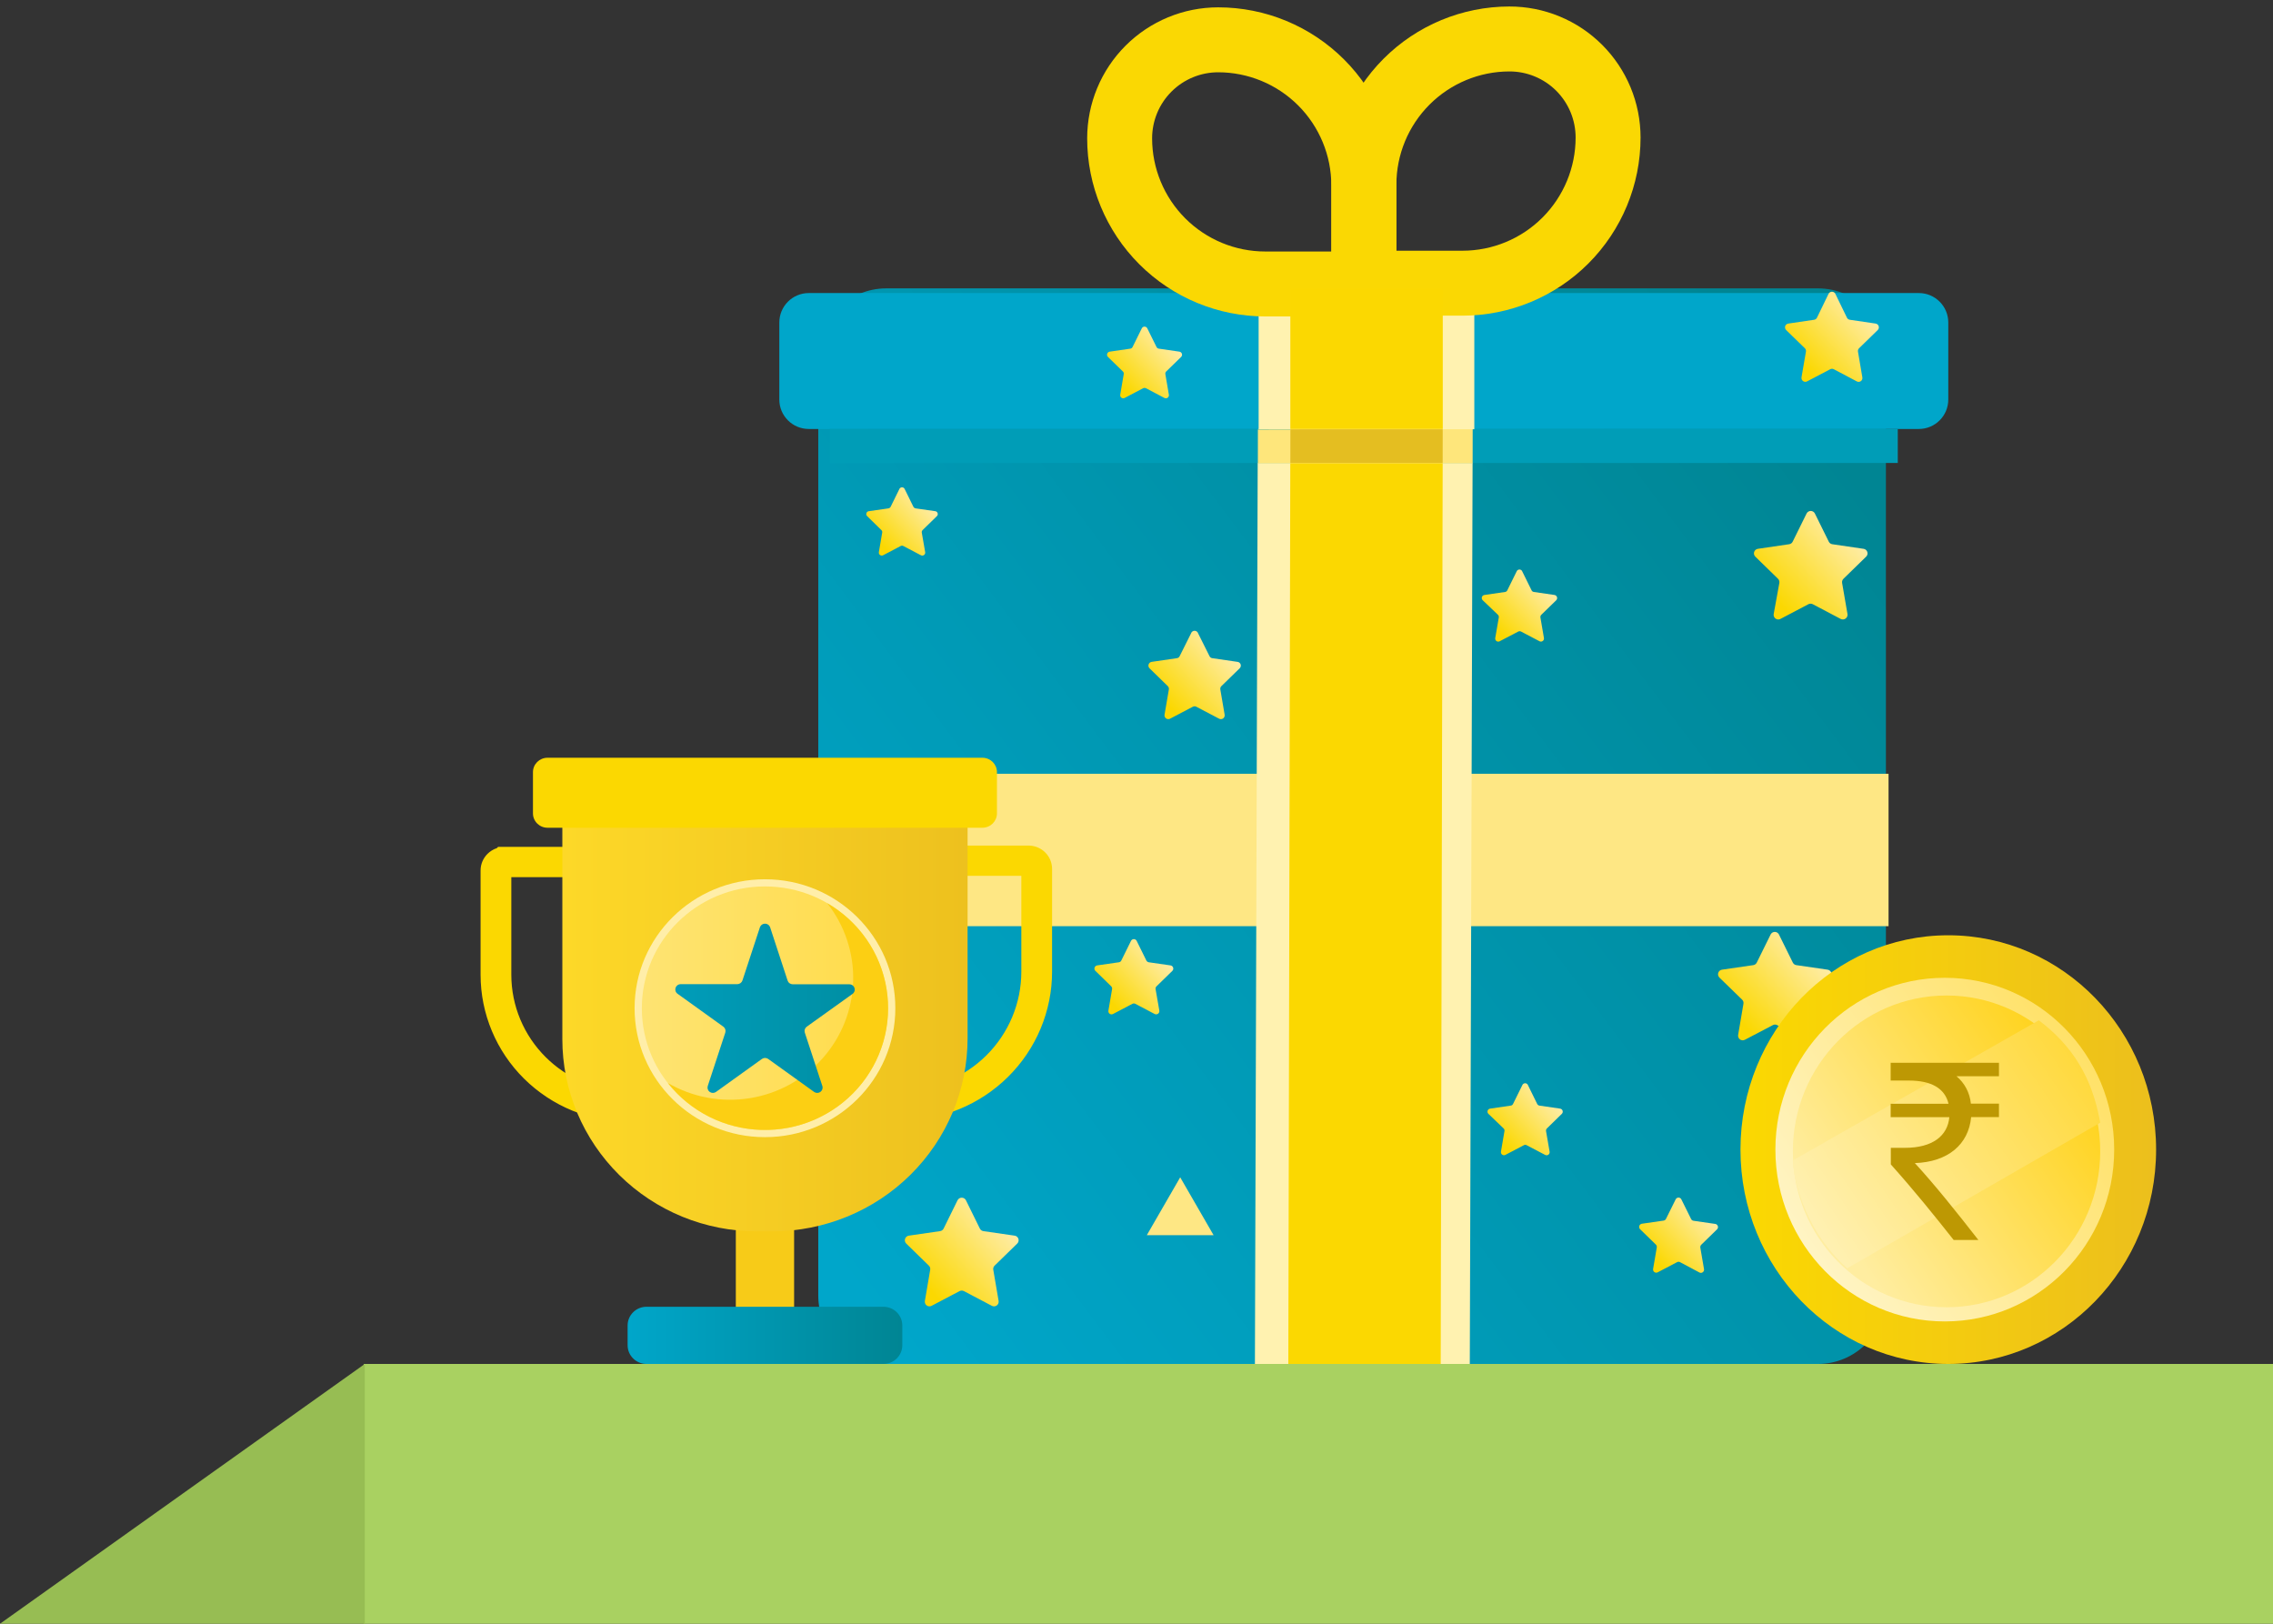 <svg width="175" height="125" viewBox="0 0 175 125" fill="none" xmlns="http://www.w3.org/2000/svg">
<rect x="0" y="0" width="175" height="125" fill="#333333" stroke="none"/>
<path d="M139.969 22.2H68.229C65.341 22.2 62.999 24.559 62.999 27.468V99.732C62.999 102.641 65.341 105 68.229 105H139.969C142.858 105 145.199 102.641 145.199 99.732V27.468C145.199 24.559 142.858 22.2 139.969 22.2Z" fill="url(#paint0_linear_141_627)"/>
<path d="M63.174 59.567V71.3H145.401V59.567L63.174 59.567Z" fill="#FEE784"/>
<path d="M113.161 105H96.617L96.839 32.98H113.384L113.161 105Z" fill="#FFF2B0"/>
<path d="M147.733 22.56H62.267C61.015 22.56 60 23.575 60 24.827V30.757C60 32.009 61.015 33.024 62.267 33.024H147.733C148.985 33.024 150 32.009 150 30.757V24.827C150 23.575 148.985 22.56 147.733 22.56Z" fill="#00A6CA"/>
<path d="M146.111 33.024H63.885V35.64H146.111V33.024Z" fill="#009DB7"/>
<path d="M110.921 105H99.189L99.346 33.024H111.078L110.921 105Z" fill="#FBD801"/>
<path d="M139.723 39.52L140.8 41.7C140.826 41.752 140.864 41.798 140.911 41.832C140.958 41.866 141.013 41.888 141.07 41.896L143.477 42.249C143.543 42.258 143.605 42.286 143.656 42.328C143.707 42.371 143.745 42.427 143.766 42.491C143.786 42.554 143.789 42.622 143.772 42.686C143.756 42.751 143.721 42.809 143.673 42.855L141.929 44.556C141.888 44.596 141.856 44.647 141.838 44.702C141.82 44.758 141.815 44.816 141.825 44.874L142.239 47.268C142.25 47.334 142.242 47.402 142.216 47.464C142.191 47.526 142.148 47.579 142.094 47.618C142.04 47.658 141.976 47.681 141.909 47.686C141.842 47.691 141.775 47.678 141.716 47.647L139.566 46.514C139.514 46.488 139.457 46.474 139.399 46.474C139.34 46.474 139.283 46.488 139.231 46.514L137.077 47.647C137.018 47.678 136.951 47.692 136.884 47.688C136.817 47.683 136.753 47.659 136.699 47.62C136.645 47.58 136.603 47.526 136.578 47.464C136.553 47.402 136.546 47.334 136.558 47.268L136.994 44.874C137.003 44.817 136.998 44.758 136.98 44.702C136.962 44.647 136.931 44.597 136.89 44.556L135.146 42.855C135.098 42.809 135.063 42.751 135.047 42.686C135.03 42.622 135.033 42.554 135.053 42.491C135.074 42.427 135.112 42.371 135.163 42.328C135.214 42.286 135.276 42.258 135.342 42.249L137.748 41.896C137.806 41.888 137.861 41.866 137.908 41.832C137.955 41.798 137.993 41.752 138.019 41.7L139.096 39.52C139.126 39.464 139.172 39.416 139.227 39.384C139.282 39.351 139.345 39.334 139.409 39.334C139.474 39.334 139.537 39.351 139.592 39.384C139.647 39.416 139.693 39.464 139.723 39.52Z" fill="url(#paint1_linear_141_627)"/>
<path d="M129.453 92.338L130.199 93.843C130.216 93.878 130.242 93.909 130.274 93.933C130.305 93.956 130.343 93.972 130.382 93.978L132.043 94.218C132.091 94.222 132.138 94.24 132.176 94.271C132.214 94.302 132.242 94.343 132.257 94.389C132.272 94.436 132.273 94.486 132.26 94.533C132.246 94.58 132.219 94.622 132.182 94.653L130.979 95.826C130.951 95.855 130.93 95.889 130.918 95.927C130.906 95.965 130.903 96.005 130.909 96.044L131.193 97.701C131.201 97.746 131.196 97.793 131.179 97.836C131.161 97.879 131.132 97.915 131.095 97.942C131.058 97.969 131.013 97.985 130.967 97.988C130.921 97.991 130.876 97.981 130.835 97.958L129.349 97.165C129.313 97.145 129.273 97.135 129.233 97.135C129.193 97.135 129.153 97.145 129.118 97.165L127.631 97.945C127.591 97.968 127.545 97.978 127.499 97.975C127.453 97.972 127.409 97.956 127.371 97.929C127.334 97.902 127.305 97.865 127.287 97.823C127.27 97.78 127.265 97.733 127.273 97.688L127.557 96.031C127.563 95.992 127.56 95.952 127.548 95.914C127.536 95.876 127.515 95.842 127.487 95.813L126.284 94.64C126.247 94.609 126.22 94.567 126.207 94.52C126.193 94.473 126.194 94.423 126.209 94.376C126.224 94.33 126.252 94.289 126.29 94.258C126.328 94.228 126.375 94.209 126.423 94.204L128.084 93.965C128.124 93.959 128.161 93.943 128.193 93.92C128.225 93.896 128.25 93.865 128.267 93.829L129.013 92.325C129.034 92.284 129.066 92.25 129.106 92.227C129.146 92.203 129.191 92.192 129.237 92.193C129.283 92.194 129.328 92.209 129.366 92.234C129.404 92.26 129.435 92.296 129.453 92.338Z" fill="url(#paint2_linear_141_627)"/>
<path d="M74.367 92.399L75.44 94.579C75.465 94.631 75.504 94.676 75.551 94.71C75.598 94.745 75.652 94.767 75.71 94.775L78.117 95.124C78.183 95.133 78.245 95.16 78.297 95.203C78.348 95.246 78.386 95.303 78.407 95.366C78.428 95.43 78.431 95.498 78.415 95.563C78.399 95.628 78.365 95.687 78.317 95.734L76.573 97.435C76.532 97.475 76.502 97.524 76.484 97.579C76.467 97.634 76.463 97.692 76.473 97.749L76.883 100.147C76.895 100.212 76.888 100.28 76.863 100.343C76.838 100.405 76.796 100.459 76.742 100.498C76.688 100.538 76.624 100.561 76.557 100.566C76.49 100.571 76.423 100.557 76.364 100.526L74.21 99.392C74.159 99.367 74.102 99.353 74.045 99.353C73.987 99.353 73.93 99.367 73.879 99.392L71.725 100.526C71.666 100.557 71.599 100.571 71.532 100.566C71.466 100.561 71.401 100.538 71.347 100.498C71.293 100.459 71.251 100.405 71.227 100.343C71.202 100.28 71.195 100.212 71.207 100.147L71.616 97.749C71.626 97.692 71.623 97.634 71.605 97.579C71.588 97.524 71.557 97.475 71.516 97.435L69.772 95.734C69.724 95.687 69.69 95.628 69.674 95.563C69.658 95.498 69.661 95.43 69.682 95.366C69.703 95.303 69.741 95.246 69.793 95.203C69.844 95.16 69.906 95.133 69.973 95.124L72.379 94.775C72.437 94.767 72.492 94.745 72.539 94.71C72.586 94.676 72.624 94.631 72.65 94.579L73.722 92.399C73.752 92.339 73.799 92.289 73.855 92.254C73.912 92.219 73.978 92.201 74.045 92.201C74.112 92.201 74.177 92.219 74.234 92.254C74.291 92.289 74.337 92.339 74.367 92.399Z" fill="url(#paint3_linear_141_627)"/>
<path d="M117.644 83.549L118.35 84.987C118.368 85.022 118.393 85.051 118.424 85.073C118.455 85.095 118.491 85.109 118.529 85.114L120.116 85.345C120.159 85.351 120.2 85.37 120.234 85.398C120.267 85.426 120.292 85.463 120.306 85.505C120.319 85.547 120.321 85.591 120.311 85.634C120.3 85.677 120.278 85.716 120.247 85.746L119.1 86.867C119.072 86.893 119.051 86.926 119.039 86.963C119.027 86.999 119.024 87.038 119.03 87.076L119.305 88.659C119.313 88.702 119.308 88.747 119.292 88.789C119.275 88.83 119.247 88.865 119.211 88.891C119.175 88.918 119.133 88.933 119.088 88.936C119.044 88.938 119 88.928 118.961 88.907L117.539 88.162C117.506 88.142 117.469 88.132 117.43 88.132C117.392 88.132 117.355 88.142 117.321 88.162L115.9 88.907C115.861 88.927 115.818 88.936 115.774 88.933C115.731 88.929 115.689 88.914 115.653 88.888C115.618 88.862 115.591 88.827 115.574 88.787C115.558 88.746 115.553 88.702 115.56 88.659L115.83 87.076C115.837 87.038 115.834 86.999 115.822 86.963C115.809 86.926 115.789 86.893 115.761 86.867L114.592 85.746C114.561 85.716 114.539 85.677 114.528 85.634C114.518 85.591 114.52 85.547 114.533 85.505C114.547 85.463 114.572 85.426 114.605 85.398C114.639 85.37 114.68 85.351 114.723 85.345L116.31 85.114C116.348 85.11 116.384 85.096 116.416 85.074C116.447 85.052 116.472 85.022 116.489 84.987L117.199 83.549C117.215 83.502 117.246 83.463 117.285 83.434C117.325 83.406 117.373 83.391 117.422 83.391C117.471 83.391 117.518 83.406 117.558 83.434C117.598 83.463 117.628 83.502 117.644 83.549Z" fill="url(#paint4_linear_141_627)"/>
<path d="M136.954 71.923L138.031 74.103C138.057 74.155 138.095 74.2 138.142 74.234C138.189 74.269 138.244 74.291 138.301 74.299L140.708 74.648C140.774 74.657 140.837 74.685 140.888 74.728C140.939 74.771 140.978 74.827 140.999 74.891C141.02 74.954 141.022 75.023 141.006 75.088C140.99 75.153 140.956 75.212 140.908 75.259L139.164 76.955C139.123 76.996 139.092 77.046 139.074 77.101C139.056 77.157 139.051 77.216 139.06 77.273L139.474 79.671C139.485 79.737 139.477 79.804 139.452 79.865C139.427 79.927 139.385 79.98 139.331 80.019C139.277 80.058 139.213 80.081 139.147 80.086C139.08 80.091 139.014 80.077 138.955 80.046L136.823 78.917C136.773 78.889 136.716 78.874 136.658 78.874C136.6 78.874 136.543 78.889 136.492 78.917L134.338 80.046C134.28 80.077 134.213 80.091 134.147 80.086C134.081 80.081 134.017 80.058 133.963 80.019C133.909 79.98 133.867 79.927 133.842 79.865C133.816 79.804 133.809 79.737 133.82 79.671L134.229 77.273C134.24 77.215 134.236 77.156 134.218 77.1C134.2 77.045 134.168 76.995 134.125 76.955L132.381 75.259C132.333 75.212 132.299 75.153 132.283 75.089C132.267 75.024 132.269 74.956 132.289 74.892C132.31 74.829 132.348 74.772 132.398 74.729C132.449 74.686 132.511 74.658 132.577 74.648L134.984 74.299C135.041 74.291 135.096 74.269 135.143 74.234C135.19 74.2 135.228 74.155 135.254 74.103L136.331 71.923C136.362 71.868 136.407 71.822 136.462 71.79C136.517 71.758 136.579 71.741 136.642 71.741C136.706 71.741 136.768 71.758 136.823 71.79C136.878 71.822 136.923 71.868 136.954 71.923Z" fill="url(#paint5_linear_141_627)"/>
<path d="M117.208 44.007L117.918 45.446C117.935 45.48 117.96 45.51 117.991 45.532C118.023 45.554 118.059 45.568 118.097 45.572L119.684 45.803C119.727 45.81 119.768 45.83 119.801 45.858C119.834 45.887 119.859 45.924 119.873 45.966C119.886 46.008 119.888 46.053 119.878 46.096C119.867 46.138 119.846 46.178 119.815 46.209L118.668 47.325C118.641 47.352 118.62 47.385 118.608 47.421C118.596 47.458 118.592 47.496 118.598 47.534L118.869 49.117C118.876 49.16 118.871 49.204 118.855 49.245C118.838 49.285 118.811 49.321 118.775 49.346C118.74 49.372 118.698 49.388 118.655 49.391C118.611 49.394 118.567 49.386 118.529 49.365L117.107 48.62C117.074 48.603 117.036 48.594 116.998 48.594C116.96 48.594 116.923 48.603 116.889 48.62L115.464 49.365C115.425 49.387 115.381 49.397 115.336 49.394C115.292 49.391 115.249 49.376 115.213 49.35C115.177 49.324 115.149 49.288 115.133 49.247C115.116 49.206 115.112 49.161 115.119 49.117L115.394 47.534C115.4 47.496 115.397 47.458 115.385 47.421C115.373 47.385 115.352 47.352 115.324 47.325L114.156 46.209C114.123 46.178 114.1 46.139 114.089 46.096C114.078 46.053 114.079 46.007 114.093 45.965C114.106 45.922 114.132 45.884 114.166 45.856C114.201 45.827 114.242 45.809 114.287 45.803L115.874 45.572C115.911 45.568 115.947 45.554 115.977 45.532C116.008 45.509 116.032 45.48 116.048 45.446L116.759 44.007C116.774 43.959 116.804 43.917 116.844 43.888C116.884 43.858 116.933 43.842 116.983 43.842C117.033 43.842 117.082 43.858 117.122 43.888C117.163 43.917 117.193 43.959 117.208 44.007Z" fill="url(#paint6_linear_141_627)"/>
<path d="M141.325 22.66L142.197 24.456C142.218 24.499 142.249 24.536 142.288 24.564C142.327 24.592 142.372 24.61 142.419 24.617L144.403 24.909C144.457 24.917 144.508 24.94 144.551 24.975C144.593 25.01 144.624 25.057 144.641 25.109C144.658 25.162 144.66 25.218 144.646 25.271C144.632 25.325 144.604 25.373 144.564 25.411L143.13 26.81C143.095 26.844 143.07 26.885 143.055 26.931C143.041 26.976 143.038 27.025 143.047 27.072L143.383 29.047C143.394 29.103 143.389 29.16 143.368 29.213C143.347 29.266 143.312 29.311 143.265 29.344C143.219 29.377 143.165 29.396 143.108 29.398C143.051 29.4 142.995 29.386 142.947 29.357L141.185 28.424C141.143 28.402 141.096 28.391 141.048 28.391C141 28.391 140.953 28.402 140.911 28.424L139.136 29.357C139.087 29.384 139.032 29.397 138.976 29.393C138.92 29.39 138.866 29.372 138.821 29.339C138.775 29.307 138.74 29.262 138.718 29.21C138.697 29.159 138.691 29.102 138.7 29.047L139.04 27.072C139.049 27.025 139.047 26.976 139.032 26.931C139.018 26.885 138.992 26.844 138.958 26.81L137.519 25.411C137.479 25.373 137.45 25.324 137.437 25.27C137.424 25.217 137.426 25.16 137.443 25.108C137.46 25.055 137.492 25.009 137.535 24.974C137.578 24.938 137.63 24.916 137.684 24.909L139.668 24.617C139.715 24.61 139.76 24.592 139.799 24.564C139.838 24.536 139.869 24.499 139.89 24.456L140.762 22.66C140.782 22.601 140.82 22.549 140.87 22.513C140.921 22.477 140.981 22.457 141.044 22.457C141.106 22.457 141.166 22.477 141.217 22.513C141.267 22.549 141.305 22.601 141.325 22.66Z" fill="url(#paint7_linear_141_627)"/>
<path d="M88.331 25.276L89.041 26.714C89.058 26.749 89.083 26.778 89.115 26.8C89.146 26.823 89.182 26.837 89.22 26.841L90.807 27.072C90.85 27.079 90.891 27.098 90.924 27.127C90.957 27.155 90.982 27.193 90.996 27.235C91.009 27.277 91.011 27.321 91.001 27.364C90.991 27.407 90.969 27.446 90.938 27.477L89.787 28.598C89.76 28.624 89.741 28.657 89.729 28.692C89.718 28.728 89.715 28.766 89.722 28.803L89.992 30.386C90 30.429 89.995 30.474 89.978 30.515C89.962 30.557 89.934 30.592 89.898 30.618C89.862 30.644 89.819 30.66 89.775 30.662C89.731 30.665 89.686 30.655 89.647 30.634L88.231 29.888C88.196 29.871 88.158 29.862 88.119 29.862C88.081 29.862 88.043 29.871 88.008 29.888L86.591 30.634C86.552 30.655 86.508 30.665 86.464 30.662C86.419 30.66 86.377 30.644 86.341 30.618C86.305 30.592 86.277 30.557 86.26 30.515C86.244 30.474 86.239 30.429 86.247 30.386L86.517 28.803C86.524 28.766 86.522 28.728 86.51 28.692C86.499 28.656 86.479 28.624 86.452 28.598L85.301 27.477C85.27 27.446 85.248 27.407 85.238 27.364C85.228 27.321 85.229 27.277 85.243 27.235C85.256 27.193 85.281 27.155 85.314 27.127C85.348 27.098 85.388 27.079 85.432 27.072L87.023 26.841C87.06 26.836 87.096 26.822 87.126 26.8C87.156 26.777 87.181 26.748 87.197 26.714L87.908 25.276C87.927 25.236 87.957 25.203 87.995 25.179C88.032 25.156 88.075 25.144 88.119 25.144C88.163 25.144 88.207 25.156 88.244 25.179C88.281 25.203 88.311 25.236 88.331 25.276Z" fill="url(#paint8_linear_141_627)"/>
<path d="M69.647 37.64L70.323 39.013C70.34 39.045 70.364 39.073 70.394 39.094C70.423 39.116 70.457 39.13 70.493 39.136L72.006 39.353C72.048 39.359 72.087 39.376 72.12 39.403C72.152 39.431 72.176 39.466 72.189 39.507C72.202 39.547 72.203 39.59 72.192 39.631C72.181 39.672 72.159 39.709 72.128 39.737L71.034 40.805C71.008 40.831 70.989 40.861 70.977 40.896C70.966 40.93 70.963 40.966 70.968 41.002L71.23 42.506C71.237 42.547 71.232 42.59 71.217 42.629C71.201 42.668 71.174 42.702 71.141 42.727C71.107 42.752 71.066 42.767 71.024 42.77C70.982 42.773 70.94 42.765 70.903 42.746L69.552 42.035C69.519 42.018 69.483 42.009 69.447 42.009C69.41 42.009 69.374 42.018 69.342 42.035L67.991 42.746C67.953 42.765 67.911 42.773 67.869 42.77C67.827 42.767 67.787 42.752 67.753 42.727C67.719 42.702 67.693 42.668 67.677 42.629C67.661 42.59 67.657 42.547 67.664 42.506L67.921 41.002C67.928 40.966 67.926 40.929 67.915 40.895C67.903 40.86 67.883 40.829 67.856 40.805L66.766 39.737C66.735 39.709 66.713 39.672 66.702 39.631C66.691 39.59 66.692 39.547 66.705 39.507C66.718 39.466 66.742 39.431 66.774 39.403C66.806 39.376 66.846 39.359 66.888 39.353L68.4 39.136C68.436 39.13 68.47 39.116 68.5 39.094C68.529 39.073 68.553 39.045 68.571 39.013L69.246 37.64C69.264 37.602 69.293 37.57 69.328 37.548C69.364 37.526 69.405 37.514 69.447 37.514C69.489 37.514 69.53 37.526 69.565 37.548C69.601 37.57 69.629 37.602 69.647 37.64Z" fill="url(#paint9_linear_141_627)"/>
<path d="M92.249 48.768L93.121 50.512C93.141 50.555 93.171 50.592 93.209 50.619C93.248 50.647 93.292 50.664 93.339 50.669L95.283 50.953C95.337 50.96 95.388 50.982 95.429 51.017C95.471 51.051 95.502 51.097 95.519 51.148C95.535 51.2 95.537 51.255 95.524 51.308C95.511 51.36 95.484 51.408 95.445 51.446L94.036 52.819C94.003 52.852 93.977 52.892 93.963 52.937C93.948 52.982 93.945 53.03 93.954 53.076L94.285 55.016C94.295 55.072 94.29 55.129 94.268 55.181C94.247 55.233 94.211 55.277 94.165 55.31C94.119 55.342 94.065 55.36 94.009 55.362C93.953 55.364 93.897 55.35 93.849 55.322L92.105 54.406C92.064 54.385 92.018 54.373 91.972 54.373C91.926 54.373 91.88 54.385 91.839 54.406L90.095 55.322C90.047 55.35 89.992 55.364 89.935 55.362C89.879 55.36 89.825 55.342 89.779 55.31C89.733 55.277 89.697 55.233 89.676 55.181C89.655 55.129 89.649 55.072 89.659 55.016L89.991 53.076C89.999 53.03 89.996 52.982 89.981 52.937C89.967 52.892 89.942 52.852 89.908 52.819L88.5 51.446C88.462 51.407 88.436 51.359 88.424 51.307C88.412 51.255 88.414 51.201 88.431 51.15C88.447 51.099 88.478 51.054 88.518 51.019C88.559 50.984 88.608 50.962 88.661 50.953L90.605 50.669C90.652 50.664 90.697 50.647 90.735 50.619C90.773 50.592 90.803 50.555 90.823 50.512L91.695 48.768C91.712 48.708 91.749 48.655 91.799 48.617C91.849 48.58 91.909 48.559 91.972 48.559C92.035 48.559 92.096 48.58 92.146 48.617C92.196 48.655 92.232 48.708 92.249 48.768Z" fill="url(#paint10_linear_141_627)"/>
<path d="M87.517 72.439L88.258 73.943C88.277 73.979 88.303 74.01 88.336 74.033C88.369 74.057 88.406 74.072 88.446 74.079L90.107 74.318C90.155 74.323 90.202 74.341 90.24 74.372C90.278 74.403 90.306 74.444 90.321 74.49C90.336 74.537 90.337 74.587 90.323 74.633C90.31 74.68 90.283 74.723 90.246 74.754L89.043 75.927C89.013 75.954 88.991 75.989 88.978 76.027C88.965 76.065 88.962 76.106 88.969 76.145L89.257 77.798C89.265 77.844 89.26 77.891 89.242 77.934C89.224 77.977 89.195 78.014 89.157 78.041C89.12 78.069 89.075 78.085 89.029 78.088C88.982 78.091 88.936 78.081 88.895 78.059L87.413 77.279C87.377 77.259 87.337 77.249 87.297 77.249C87.257 77.249 87.217 77.259 87.181 77.279L85.695 78.059C85.654 78.082 85.608 78.092 85.561 78.089C85.515 78.086 85.47 78.07 85.433 78.043C85.395 78.015 85.366 77.978 85.349 77.934C85.332 77.891 85.328 77.843 85.337 77.798L85.621 76.145C85.627 76.106 85.625 76.066 85.612 76.028C85.6 75.99 85.579 75.955 85.551 75.927L84.348 74.754C84.311 74.723 84.284 74.681 84.27 74.635C84.257 74.588 84.257 74.538 84.272 74.492C84.286 74.446 84.314 74.404 84.351 74.374C84.389 74.343 84.435 74.324 84.483 74.318L86.144 74.079C86.184 74.073 86.222 74.058 86.255 74.035C86.287 74.011 86.314 73.98 86.331 73.943L87.073 72.439C87.092 72.397 87.123 72.36 87.163 72.335C87.202 72.309 87.248 72.296 87.295 72.296C87.342 72.296 87.388 72.309 87.427 72.335C87.466 72.36 87.498 72.397 87.517 72.439Z" fill="url(#paint11_linear_141_627)"/>
<path d="M90.865 90.633L88.293 95.089H93.437L90.865 90.633Z" fill="#FEE784"/>
<path d="M113.379 35.662H96.843L96.847 33.063L113.383 33.024L113.379 35.662Z" fill="#FEE67B"/>
<path d="M111.071 35.639H99.344L99.348 33.045L111.075 33.002L111.071 35.639Z" fill="#E4BE21"/>
<path d="M113.508 22.223H96.903V33.045H113.508V22.223Z" fill="#FFF2B0"/>
<path d="M93.787 3.065C96.76 3.065 99.612 4.246 101.715 6.348C103.817 8.45 104.999 11.301 105 14.275V21.861H97.415C94.441 21.861 91.589 20.68 89.486 18.577C87.383 16.474 86.202 13.621 86.202 10.647V10.647C86.203 8.636 87.002 6.707 88.425 5.285C89.847 3.864 91.776 3.065 93.787 3.065V3.065Z" stroke="#FAD803" stroke-width="5" stroke-miterlimit="10"/>
<path d="M123.808 10.586C123.808 13.561 122.626 16.413 120.523 18.516C118.421 20.619 115.569 21.801 112.595 21.801H105.009V14.214C105.009 11.242 106.189 8.392 108.289 6.289C110.389 4.186 113.237 3.003 116.209 3C117.206 2.998 118.194 3.193 119.116 3.574C120.038 3.954 120.875 4.513 121.581 5.217C122.287 5.922 122.847 6.759 123.229 7.68C123.611 8.602 123.808 9.589 123.808 10.586Z" stroke="#FAD803" stroke-width="5" stroke-miterlimit="10"/>
<path d="M111.08 22.223H99.344V33.027H111.08V22.223Z" fill="#FBD801"/>
<path fill-rule="evenodd" clip-rule="evenodd" d="M69.953 67.425V83.916C70.977 83.856 71.984 83.627 72.934 83.238C74.053 82.779 75.071 82.107 75.928 81.26C76.785 80.412 77.466 79.405 77.93 78.297C78.394 77.189 78.633 76.001 78.633 74.801V67.425H69.953ZM68.117 65.621C68.457 65.284 68.92 65.094 69.404 65.094H79.182C79.666 65.094 80.129 65.284 80.469 65.621C80.81 65.957 81 66.413 81 66.887V74.801C81 76.306 80.7 77.796 80.118 79.186C79.536 80.577 78.682 81.84 77.605 82.905C76.529 83.969 75.251 84.814 73.843 85.391C72.436 85.967 70.928 86.264 69.404 86.264C68.92 86.264 68.457 86.074 68.117 85.737C67.776 85.4 67.586 84.945 67.586 84.471V66.887C67.586 66.413 67.776 65.957 68.117 65.621ZM38.348 65.195H48.459C48.701 65.195 48.94 65.242 49.164 65.334C49.387 65.425 49.59 65.559 49.76 65.728C49.931 65.896 50.066 66.096 50.158 66.316C50.25 66.535 50.297 66.771 50.297 67.008V84.552C50.297 85.031 50.104 85.492 49.76 85.832C49.416 86.173 48.948 86.365 48.459 86.365C45.418 86.365 42.503 85.17 40.354 83.046C38.206 80.921 37 78.041 37 75.038V67.01C37 66.53 37.193 66.07 37.537 65.729C37.739 65.529 37.984 65.38 38.25 65.292L38.348 65.195ZM39.367 67.526V75.038C39.367 77.425 40.326 79.714 42.032 81.4C43.612 82.963 45.713 83.89 47.93 84.018V67.526H39.367Z" fill="#FBD801"/>
<path d="M59.384 92.003H58.405C57.436 92.003 56.651 92.78 56.651 93.738V101.2C56.651 102.158 57.436 102.935 58.405 102.935H59.384C60.353 102.935 61.139 102.158 61.139 101.2V93.738C61.139 92.78 60.353 92.003 59.384 92.003Z" fill="#F7CB18"/>
<path d="M44.955 58.919H72.834C73.275 58.919 73.697 59.092 74.008 59.4C74.32 59.708 74.495 60.126 74.495 60.561V79.931C74.496 83.871 72.915 87.65 70.099 90.436C67.283 93.223 63.463 94.79 59.479 94.792H58.266C56.3 94.793 54.354 94.41 52.537 93.667C50.721 92.923 49.07 91.833 47.68 90.459C46.29 89.085 45.187 87.453 44.434 85.657C43.682 83.861 43.295 81.936 43.295 79.992V60.561C43.295 60.126 43.469 59.708 43.781 59.4C44.092 59.092 44.515 58.919 44.955 58.919Z" fill="url(#paint12_linear_141_627)"/>
<path d="M75.636 58.334H42.153C41.535 58.334 41.033 58.829 41.033 59.441V62.615C41.033 63.227 41.535 63.722 42.153 63.722H75.636C76.255 63.722 76.756 63.227 76.756 62.615V59.441C76.756 58.829 76.255 58.334 75.636 58.334Z" fill="#FBD801"/>
<path d="M58.895 87.541C64.439 87.541 68.933 83.097 68.933 77.614C68.933 72.132 64.439 67.688 58.895 67.688C53.351 67.688 48.857 72.132 48.857 77.614C48.857 83.097 53.351 87.541 58.895 87.541Z" fill="#FFEEA9"/>
<path d="M58.895 86.989C64.13 86.989 68.374 82.792 68.374 77.614C68.374 72.437 64.13 68.24 58.895 68.24C53.659 68.24 49.415 72.437 49.415 77.614C49.415 82.792 53.659 86.989 58.895 86.989Z" fill="url(#paint13_linear_141_627)"/>
<path d="M63.685 69.526C65.041 71.245 65.748 73.378 65.685 75.557C65.622 77.736 64.793 79.825 63.34 81.465C61.888 83.105 59.902 84.192 57.726 84.541C55.55 84.889 53.319 84.476 51.418 83.373C52.275 84.463 53.366 85.351 54.611 85.976C55.857 86.6 57.226 86.944 58.622 86.984C60.018 87.024 61.405 86.759 62.685 86.207C63.965 85.655 65.106 84.83 66.026 83.792C66.946 82.753 67.622 81.526 68.007 80.199C68.392 78.872 68.476 77.477 68.252 76.114C68.028 74.751 67.503 73.454 66.714 72.315C65.924 71.176 64.89 70.224 63.685 69.526Z" fill="#FCCF13"/>
<path d="M59.289 71.375L60.637 75.484C60.663 75.567 60.715 75.64 60.786 75.692C60.858 75.744 60.943 75.772 61.032 75.773H65.394C65.481 75.772 65.567 75.799 65.638 75.85C65.709 75.901 65.762 75.973 65.789 76.056C65.816 76.138 65.816 76.227 65.788 76.309C65.761 76.392 65.708 76.464 65.636 76.514L62.111 79.038C62.041 79.09 61.989 79.162 61.962 79.244C61.936 79.326 61.937 79.414 61.964 79.496L63.312 83.599C63.34 83.681 63.34 83.77 63.313 83.853C63.286 83.935 63.233 84.007 63.163 84.058C63.092 84.109 63.006 84.136 62.919 84.136C62.831 84.136 62.745 84.108 62.675 84.057L59.146 81.522C59.075 81.471 58.99 81.443 58.902 81.443C58.814 81.443 58.729 81.471 58.658 81.522L55.129 84.057C55.058 84.108 54.973 84.136 54.885 84.136C54.798 84.136 54.712 84.109 54.641 84.058C54.57 84.007 54.518 83.935 54.491 83.853C54.464 83.77 54.464 83.681 54.492 83.599L55.84 79.496C55.867 79.414 55.867 79.326 55.841 79.244C55.815 79.162 55.763 79.09 55.693 79.038L52.165 76.503C52.093 76.452 52.04 76.38 52.013 76.298C51.985 76.216 51.985 76.127 52.012 76.044C52.039 75.962 52.092 75.89 52.163 75.839C52.234 75.788 52.319 75.761 52.407 75.761H56.769C56.858 75.761 56.943 75.732 57.014 75.68C57.085 75.628 57.138 75.555 57.164 75.472L58.512 71.369C58.542 71.291 58.595 71.224 58.665 71.177C58.735 71.13 58.818 71.105 58.903 71.106C58.987 71.106 59.069 71.132 59.139 71.181C59.208 71.229 59.26 71.297 59.289 71.375Z" fill="url(#paint14_linear_141_627)"/>
<path d="M68.013 100.598H49.776C48.972 100.598 48.32 101.243 48.32 102.038V103.56C48.32 104.356 48.972 105 49.776 105H68.013C68.817 105 69.469 104.356 69.469 103.56V102.038C69.469 101.243 68.817 100.598 68.013 100.598Z" fill="url(#paint15_linear_141_627)"/>
<rect x="28" y="105" width="147" height="20" fill="#A9D161"/>
<path d="M0 125L28.087 105V125H0Z" fill="#97BD53"/>
<path d="M150 105C158.837 105 166 97.613 166 88.5C166 79.387 158.837 72 150 72C141.163 72 134 79.387 134 88.5C134 97.613 141.163 105 150 105Z" fill="url(#paint16_linear_141_627)"/>
<path d="M149.731 101.727C156.934 101.727 162.773 95.805 162.773 88.5C162.773 81.195 156.934 75.273 149.731 75.273C142.528 75.273 136.689 81.195 136.689 88.5C136.689 95.805 142.528 101.727 149.731 101.727Z" fill="url(#paint17_linear_141_627)"/>
<path d="M149.865 100.636C156.4 100.636 161.697 95.264 161.697 88.636C161.697 82.009 156.4 76.636 149.865 76.636C143.331 76.636 138.033 82.009 138.033 88.636C138.033 95.264 143.331 100.636 149.865 100.636Z" fill="url(#paint18_linear_141_627)"/>
<path d="M142.221 97.636L161.697 86.427C161.078 82.879 159.498 80.456 156.969 78.545L138.033 89.335C138.034 90.156 138.625 94.441 142.221 97.636Z" fill="url(#paint19_linear_141_627)"/>
<path d="M153.901 82.854H150.633C150.943 83.11 151.201 83.429 151.391 83.791C151.581 84.153 151.7 84.552 151.74 84.963H153.901V85.998H151.76C151.564 88.11 149.959 89.455 147.426 89.538C148.968 91.213 150.653 93.325 152.315 95.455H150.414C148.872 93.509 147.426 91.71 145.576 89.639V88.363H146.666C148.803 88.363 149.95 87.432 150.081 86.004H145.564V84.969H150.019C149.734 83.779 148.692 83.184 146.97 83.184H145.564V81.818H153.901V82.854Z" fill="#BD9803"/>
<defs>
<linearGradient id="paint0_linear_141_627" x1="62.464" y1="95.254" x2="142.31" y2="35.437" gradientUnits="userSpaceOnUse">
<stop stop-color="#00A6CA"/>
<stop offset="1" stop-color="#008593"/>
</linearGradient>
<linearGradient id="paint1_linear_141_627" x1="136.977" y1="46.474" x2="143.46" y2="40.58" gradientUnits="userSpaceOnUse">
<stop stop-color="#FBD801"/>
<stop offset="1" stop-color="#FFEFBC"/>
</linearGradient>
<linearGradient id="paint2_linear_141_627" x1="127.557" y1="97.134" x2="132.035" y2="93.071" gradientUnits="userSpaceOnUse">
<stop stop-color="#FBD801"/>
<stop offset="1" stop-color="#FFEFBC"/>
</linearGradient>
<linearGradient id="paint3_linear_141_627" x1="71.616" y1="99.353" x2="78.1" y2="93.459" gradientUnits="userSpaceOnUse">
<stop stop-color="#FBD801"/>
<stop offset="1" stop-color="#FFEFBC"/>
</linearGradient>
<linearGradient id="paint4_linear_141_627" x1="115.813" y1="88.131" x2="120.09" y2="84.247" gradientUnits="userSpaceOnUse">
<stop stop-color="#FBD801"/>
<stop offset="1" stop-color="#FFEFBC"/>
</linearGradient>
<linearGradient id="paint5_linear_141_627" x1="134.208" y1="78.873" x2="140.691" y2="72.983" gradientUnits="userSpaceOnUse">
<stop stop-color="#FBD801"/>
<stop offset="1" stop-color="#FFEFBC"/>
</linearGradient>
<linearGradient id="paint6_linear_141_627" x1="115.377" y1="48.594" x2="119.649" y2="44.705" gradientUnits="userSpaceOnUse">
<stop stop-color="#FBD801"/>
<stop offset="1" stop-color="#FFEFBC"/>
</linearGradient>
<linearGradient id="paint7_linear_141_627" x1="139.062" y1="28.389" x2="144.403" y2="23.532" gradientUnits="userSpaceOnUse">
<stop stop-color="#FBD801"/>
<stop offset="1" stop-color="#FFEFBC"/>
</linearGradient>
<linearGradient id="paint8_linear_141_627" x1="86.522" y1="29.862" x2="90.794" y2="25.974" gradientUnits="userSpaceOnUse">
<stop stop-color="#FBD801"/>
<stop offset="1" stop-color="#FFEFBC"/>
</linearGradient>
<linearGradient id="paint9_linear_141_627" x1="67.921" y1="42.009" x2="71.993" y2="38.307" gradientUnits="userSpaceOnUse">
<stop stop-color="#FBD801"/>
<stop offset="1" stop-color="#FFEFBC"/>
</linearGradient>
<linearGradient id="paint10_linear_141_627" x1="90.026" y1="54.406" x2="95.271" y2="49.641" gradientUnits="userSpaceOnUse">
<stop stop-color="#FBD801"/>
<stop offset="1" stop-color="#FFEFBC"/>
</linearGradient>
<linearGradient id="paint11_linear_141_627" x1="85.621" y1="77.235" x2="90.094" y2="73.168" gradientUnits="userSpaceOnUse">
<stop stop-color="#FBD801"/>
<stop offset="1" stop-color="#FFEFBC"/>
</linearGradient>
<linearGradient id="paint12_linear_141_627" x1="41.033" y1="81.667" x2="76.756" y2="81.667" gradientUnits="userSpaceOnUse">
<stop stop-color="#FEDA29"/>
<stop offset="1" stop-color="#ECBF1D"/>
</linearGradient>
<linearGradient id="paint13_linear_141_627" x1="41.033" y1="81.667" x2="76.756" y2="81.667" gradientUnits="userSpaceOnUse">
<stop stop-color="#FEE784"/>
<stop offset="1" stop-color="#FFD838"/>
</linearGradient>
<linearGradient id="paint14_linear_141_627" x1="41.003" y1="81.643" x2="76.756" y2="81.643" gradientUnits="userSpaceOnUse">
<stop stop-color="#00A6CA"/>
<stop offset="1" stop-color="#008593"/>
</linearGradient>
<linearGradient id="paint15_linear_141_627" x1="48.32" y1="102.8" x2="69.469" y2="102.8" gradientUnits="userSpaceOnUse">
<stop stop-color="#00A6CA"/>
<stop offset="1" stop-color="#008593"/>
</linearGradient>
<linearGradient id="paint16_linear_141_627" x1="134" y1="88.5" x2="166" y2="88.5" gradientUnits="userSpaceOnUse">
<stop stop-color="#FBD801"/>
<stop offset="1" stop-color="#ECBF1D"/>
</linearGradient>
<linearGradient id="paint17_linear_141_627" x1="161.609" y1="79.525" x2="138.573" y2="95.517" gradientUnits="userSpaceOnUse">
<stop stop-color="#FFE062"/>
<stop offset="1" stop-color="#FFF4C4"/>
</linearGradient>
<linearGradient id="paint18_linear_141_627" x1="141.349" y1="94.599" x2="161.001" y2="81.221" gradientUnits="userSpaceOnUse">
<stop stop-color="#FFEDA0"/>
<stop offset="1" stop-color="#FFD113"/>
</linearGradient>
<linearGradient id="paint19_linear_141_627" x1="138.902" y1="96.411" x2="161.081" y2="81.266" gradientUnits="userSpaceOnUse">
<stop stop-color="#FFEDA0"/>
<stop offset="0" stop-color="#FFF2BA"/>
<stop offset="1" stop-color="#FFD838"/>
</linearGradient>
</defs>
</svg>
